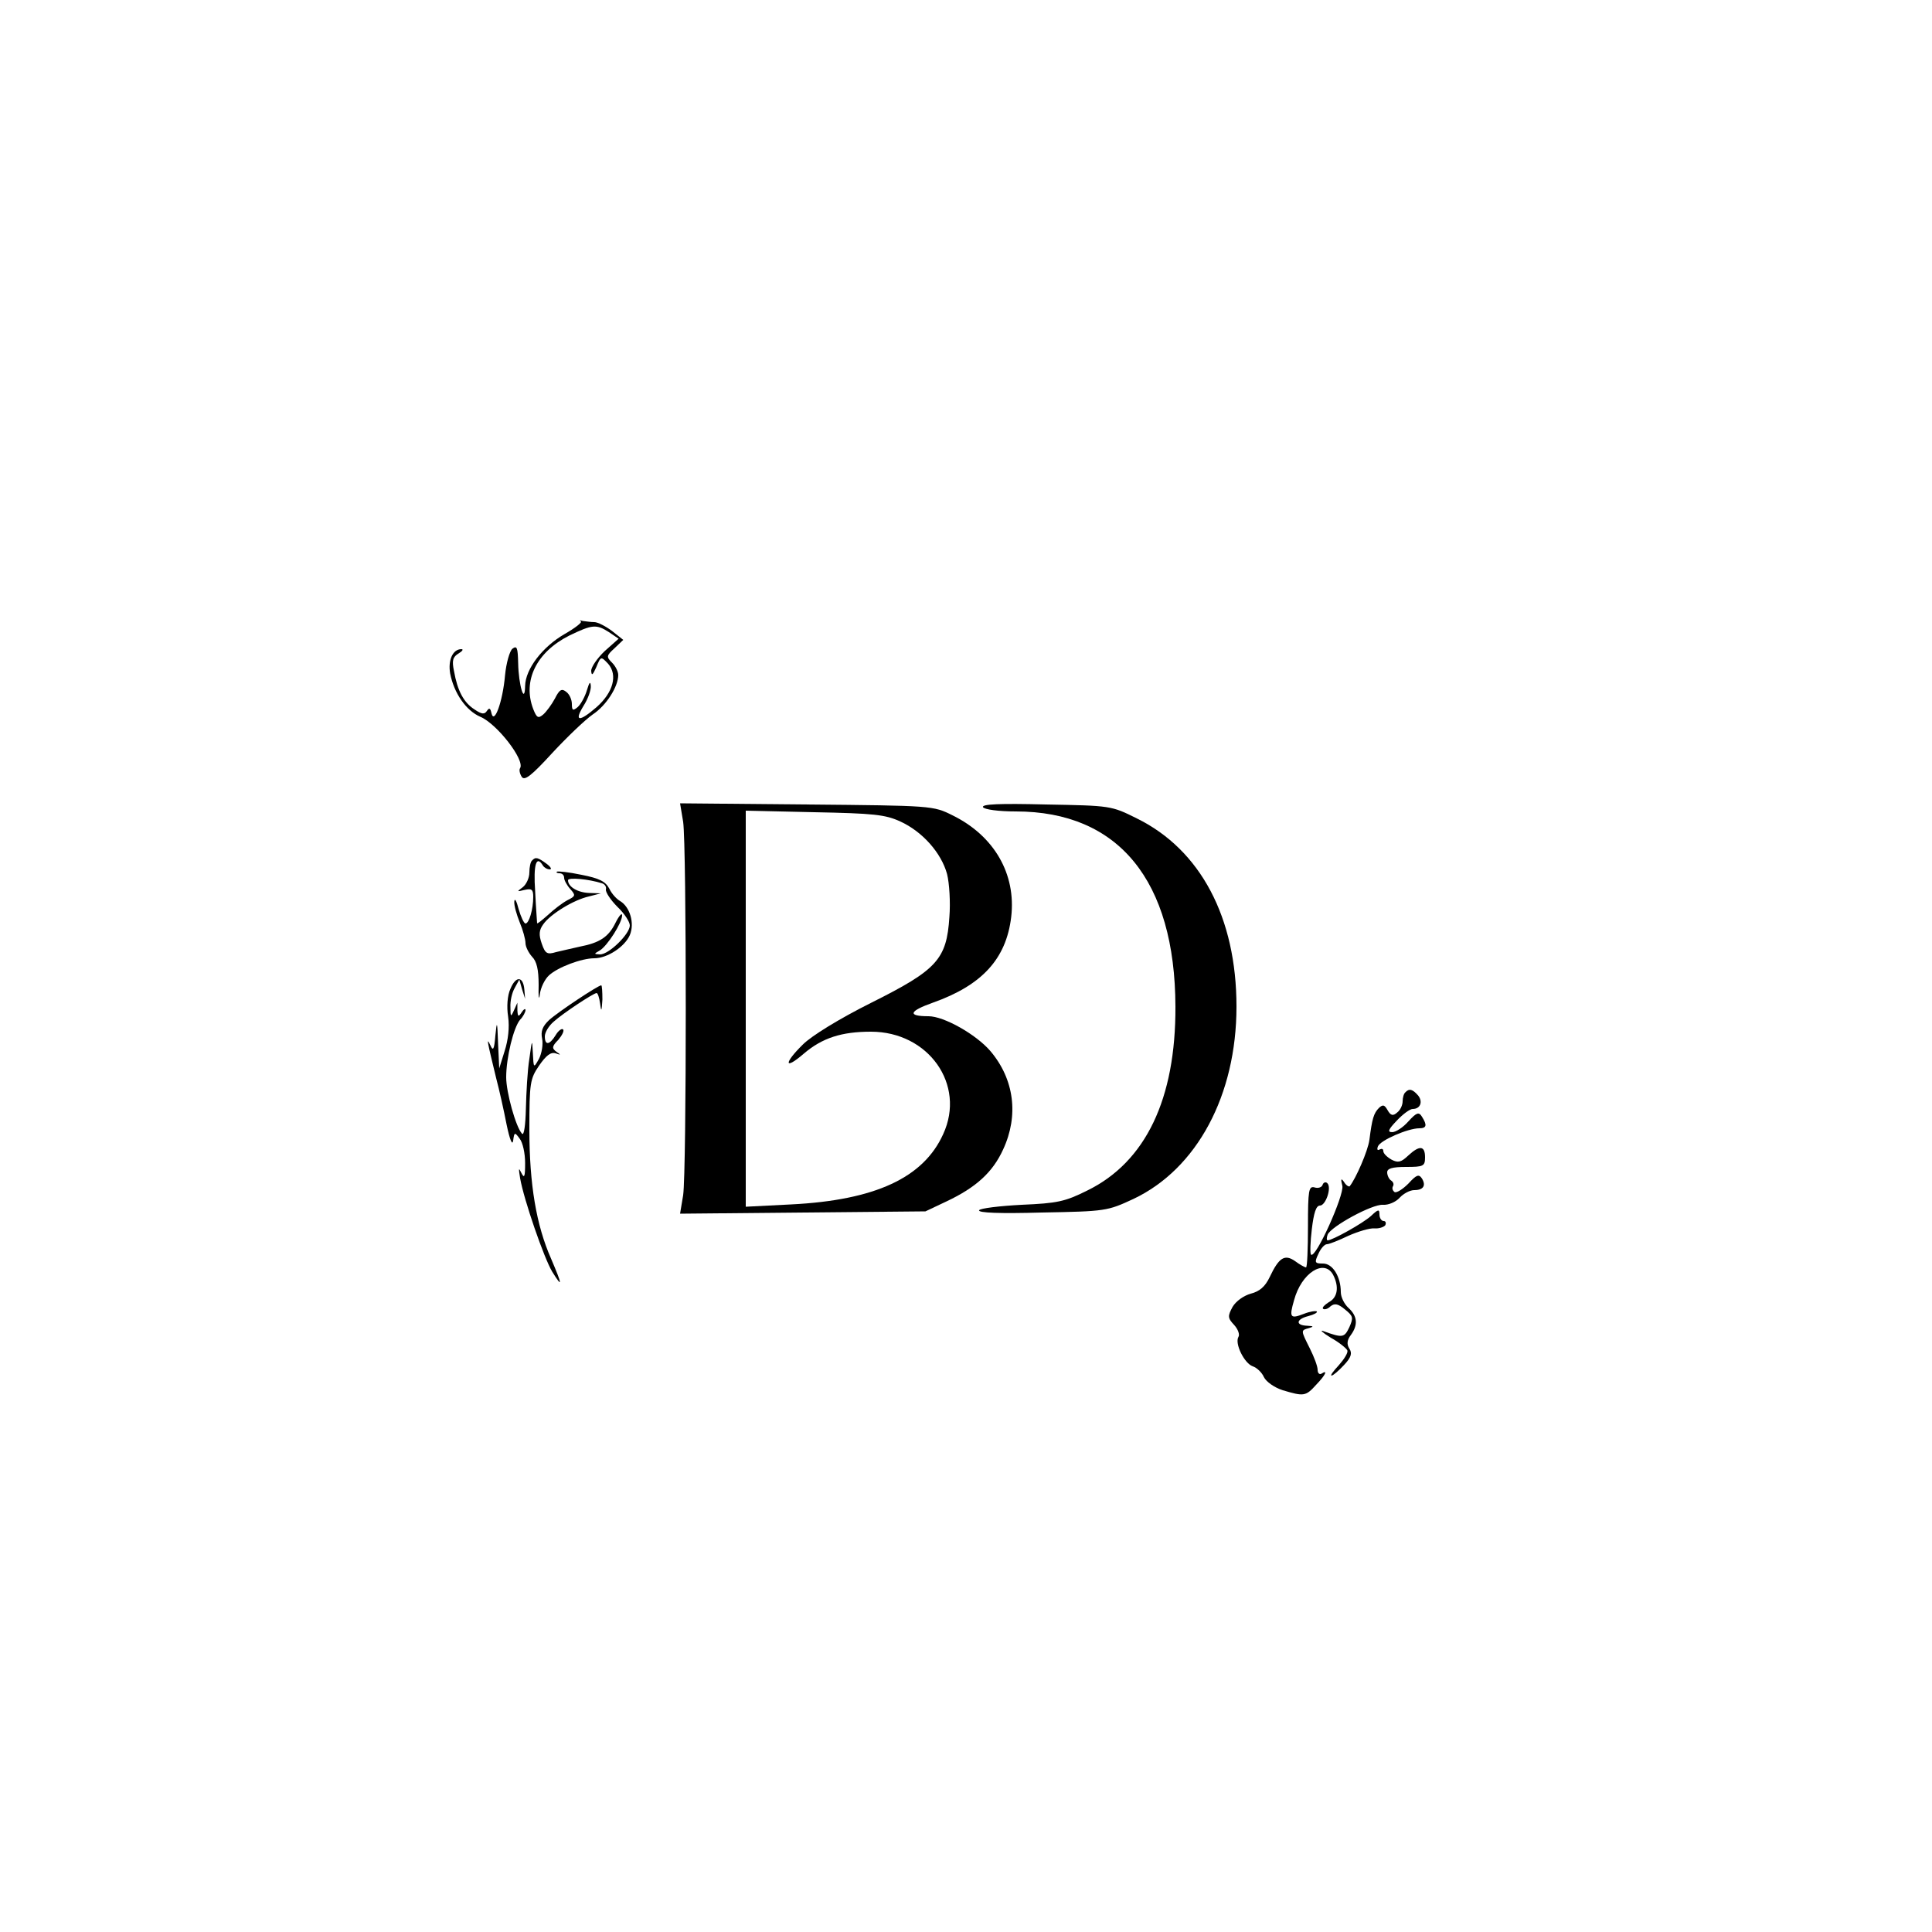 <?xml version="1.0" standalone="no"?>
<!DOCTYPE svg PUBLIC "-//W3C//DTD SVG 20010904//EN"
 "http://www.w3.org/TR/2001/REC-SVG-20010904/DTD/svg10.dtd">
<svg version="1.0" xmlns="http://www.w3.org/2000/svg"
 width="500pt" height="500pt" viewBox="0 0 500 500"
 preserveAspectRatio="xMidYMid meet">
<g transform="translate(0,500) scale(0.1,-0.1)"
fill="#000000" stroke="none">
<path d="M1503 3392 c5 -2 -14 -17 -42 -33 -57 -33 -101 -90 -102 -134 -1 -51
-17 2 -18 59 -1 40 -3 46 -15 37 -7 -6 -16 -37 -19 -69 -6 -68 -28 -128 -35
-98 -3 14 -6 15 -12 6 -6 -9 -13 -9 -32 4 -28 18 -44 48 -53 99 -6 28 -3 37
12 46 10 6 13 11 7 11 -22 0 -35 -28 -29 -63 10 -51 41 -96 78 -112 43 -18
116 -112 103 -133 -3 -4 -1 -14 4 -22 7 -12 25 2 79 61 38 41 85 86 105 100
35 23 66 72 66 102 0 9 -7 23 -16 32 -15 15 -15 18 6 37 l23 22 -29 23 c-16
12 -37 23 -46 23 -9 0 -22 2 -30 3 -7 2 -9 2 -5 -1z m73 -28 l25 -17 -36 -32
c-19 -18 -35 -41 -35 -51 1 -14 4 -11 13 9 12 29 12 29 31 9 25 -29 13 -74
-30 -112 -45 -39 -59 -38 -34 3 11 17 20 41 19 52 -1 13 -4 9 -10 -11 -5 -17
-16 -37 -24 -44 -12 -10 -15 -9 -15 8 0 11 -6 25 -14 31 -12 10 -18 7 -30 -17
-8 -15 -22 -34 -30 -41 -13 -11 -17 -9 -26 14 -28 73 8 147 93 190 60 29 70
30 103 9z"/>
<path d="M1768 2873 c9 -63 9 -903 0 -966 l-8 -48 318 3 317 3 55 26 c76 36
119 75 146 134 41 88 29 182 -33 255 -37 43 -120 90 -160 90 -55 0 -51 13 11
35 127 45 190 113 203 222 13 111 -44 210 -152 263 -50 25 -53 25 -377 28
l-328 3 8 -48z m562 1 c57 -26 106 -81 121 -136 6 -24 9 -74 6 -111 -7 -110
-32 -137 -202 -222 -84 -42 -155 -86 -177 -108 -50 -49 -49 -68 2 -24 48 41
98 57 174 57 149 0 246 -137 187 -265 -51 -113 -176 -171 -393 -182 l-118 -6
0 512 0 513 178 -4 c152 -3 183 -6 222 -24z"/>
<path d="M2544 2911 c4 -6 40 -11 85 -11 266 0 412 -179 413 -505 1 -239 -77
-402 -228 -476 -58 -29 -78 -33 -170 -37 -57 -3 -107 -9 -110 -14 -4 -7 55 -9
162 -6 166 3 170 4 237 35 165 78 267 269 267 498 0 230 -93 406 -258 487 -66
33 -68 33 -235 36 -120 3 -167 1 -163 -7z"/>
<path d="M1377 2773 c-4 -3 -7 -17 -7 -31 0 -14 -8 -31 -17 -38 -16 -12 -16
-12 5 -7 18 4 22 1 22 -18 0 -33 -11 -69 -20 -69 -4 0 -12 17 -18 38 -5 20
-10 29 -11 19 -1 -10 6 -34 14 -54 8 -19 15 -44 15 -54 0 -9 8 -25 17 -35 12
-12 17 -33 17 -73 -1 -31 1 -42 3 -25 2 18 13 40 24 50 23 21 84 44 117 44 34
0 79 30 92 60 13 31 0 73 -25 88 -9 5 -22 19 -28 32 -10 19 -26 27 -72 36 -33
7 -62 10 -64 8 -2 -2 1 -4 7 -4 7 0 12 -5 12 -12 0 -6 7 -19 16 -29 14 -16 14
-18 -8 -29 -13 -7 -35 -24 -50 -38 -16 -14 -28 -24 -28 -21 0 2 -3 39 -5 82
-5 70 3 95 20 67 3 -5 11 -10 18 -10 6 0 2 7 -9 15 -22 16 -28 18 -37 8z m181
-59 c7 -2 12 -9 10 -16 -1 -7 12 -27 30 -45 18 -17 32 -39 32 -48 0 -22 -54
-75 -77 -75 -16 1 -17 1 -1 10 20 12 58 72 58 91 0 8 -8 -1 -17 -19 -18 -37
-41 -52 -93 -62 -19 -4 -47 -11 -61 -14 -23 -7 -28 -4 -37 22 -8 23 -7 35 4
50 18 26 78 63 118 72 l31 8 -30 1 c-30 1 -55 16 -55 33 0 8 54 3 88 -8z"/>
<path d="M1321 2441 c-8 -17 -10 -47 -6 -72 4 -28 0 -61 -9 -89 l-14 -45 -3
65 c-2 58 -3 60 -7 20 -3 -37 -6 -41 -13 -25 -11 23 -8 10 15 -85 8 -30 20
-84 27 -120 8 -39 15 -56 17 -42 3 22 4 23 17 5 8 -10 14 -38 14 -63 0 -36 -2
-41 -10 -25 -7 15 -7 11 -3 -14 10 -57 62 -207 83 -242 28 -45 26 -34 -3 34
-38 86 -56 192 -56 334 0 121 2 131 25 165 18 26 30 36 43 32 14 -5 14 -4 2 4
-12 9 -12 14 5 31 10 12 16 24 12 27 -3 3 -12 -3 -19 -15 -16 -26 -28 -27 -28
-3 0 10 10 27 23 38 23 21 103 74 111 74 3 0 7 -12 9 -27 3 -23 4 -21 6 10 0
20 -1 37 -3 37 -8 0 -112 -69 -135 -90 -17 -16 -22 -29 -18 -48 3 -15 -1 -38
-8 -52 -14 -25 -14 -25 -16 15 -2 37 -2 36 -9 -15 -5 -30 -8 -89 -9 -129 -1
-43 -5 -71 -10 -65 -16 17 -41 107 -41 146 0 51 19 129 36 149 8 8 14 20 14
25 0 5 -5 2 -10 -6 -8 -12 -10 -12 -11 5 l0 20 -9 -20 c-8 -18 -9 -17 -9 8 -1
16 4 38 11 50 l12 22 7 -25 8 -25 -2 24 c-3 35 -22 36 -36 2z"/>
<path d="M3637 2173 c-4 -3 -7 -14 -7 -23 0 -10 -6 -23 -14 -29 -11 -10 -17
-8 -25 6 -8 14 -12 15 -22 6 -14 -14 -18 -28 -25 -83 -4 -29 -35 -100 -51
-120 -2 -2 -9 2 -14 10 -8 12 -10 10 -5 -9 5 -24 -69 -189 -81 -178 -3 3 -2
33 2 66 5 42 11 61 21 61 15 0 31 47 19 58 -4 4 -10 2 -12 -4 -2 -7 -12 -10
-21 -7 -15 4 -17 -7 -17 -101 0 -59 -2 -106 -5 -106 -3 0 -16 7 -28 16 -27 19
-42 10 -66 -41 -12 -25 -26 -37 -49 -43 -18 -5 -38 -19 -47 -34 -13 -24 -13
-29 4 -47 10 -11 15 -25 11 -31 -10 -17 15 -68 37 -76 10 -3 24 -16 29 -28 6
-12 27 -27 49 -34 54 -16 59 -16 86 14 25 26 31 40 14 29 -5 -3 -10 1 -10 10
0 9 -9 33 -20 55 -24 48 -24 47 -2 53 13 4 11 5 -5 6 -31 1 -29 17 3 25 15 4
24 9 22 12 -3 2 -18 0 -33 -6 -36 -14 -39 -10 -26 35 19 71 78 108 101 66 16
-31 12 -59 -11 -71 -11 -7 -18 -14 -15 -17 3 -3 12 -1 19 6 11 9 20 7 38 -8
21 -17 22 -21 11 -46 -13 -27 -17 -28 -67 -10 -11 4 -2 -4 19 -17 22 -12 41
-28 43 -33 2 -6 -8 -22 -22 -38 -14 -15 -23 -27 -19 -27 4 0 18 12 32 27 19
20 22 31 14 43 -7 11 -6 22 4 35 19 26 17 49 -6 70 -11 10 -20 28 -20 41 0 40
-21 74 -46 74 -21 0 -23 2 -12 25 6 14 16 25 22 25 6 0 31 10 56 22 25 11 55
20 67 19 11 -1 24 3 28 8 3 6 1 11 -4 11 -6 0 -11 8 -11 17 0 14 -3 14 -22 -4
-21 -19 -100 -63 -112 -63 -3 0 -3 7 0 15 9 21 115 79 143 77 14 -1 33 7 43
18 10 11 27 20 38 20 24 0 31 12 20 30 -8 12 -14 10 -35 -13 -15 -15 -31 -25
-36 -22 -5 4 -7 10 -4 15 3 5 1 11 -5 15 -5 3 -10 13 -10 21 0 10 13 14 49 14
45 0 49 2 49 25 0 30 -14 32 -44 4 -18 -17 -26 -19 -43 -10 -12 7 -21 16 -21
22 0 6 -4 7 -10 4 -5 -3 -7 0 -4 8 6 16 78 47 107 47 19 0 21 8 7 30 -8 13
-14 11 -35 -12 -14 -16 -33 -28 -42 -28 -13 0 -10 7 12 30 16 17 34 30 41 30
20 0 27 19 14 35 -14 16 -23 19 -33 8z"/>
</g>
</svg>
